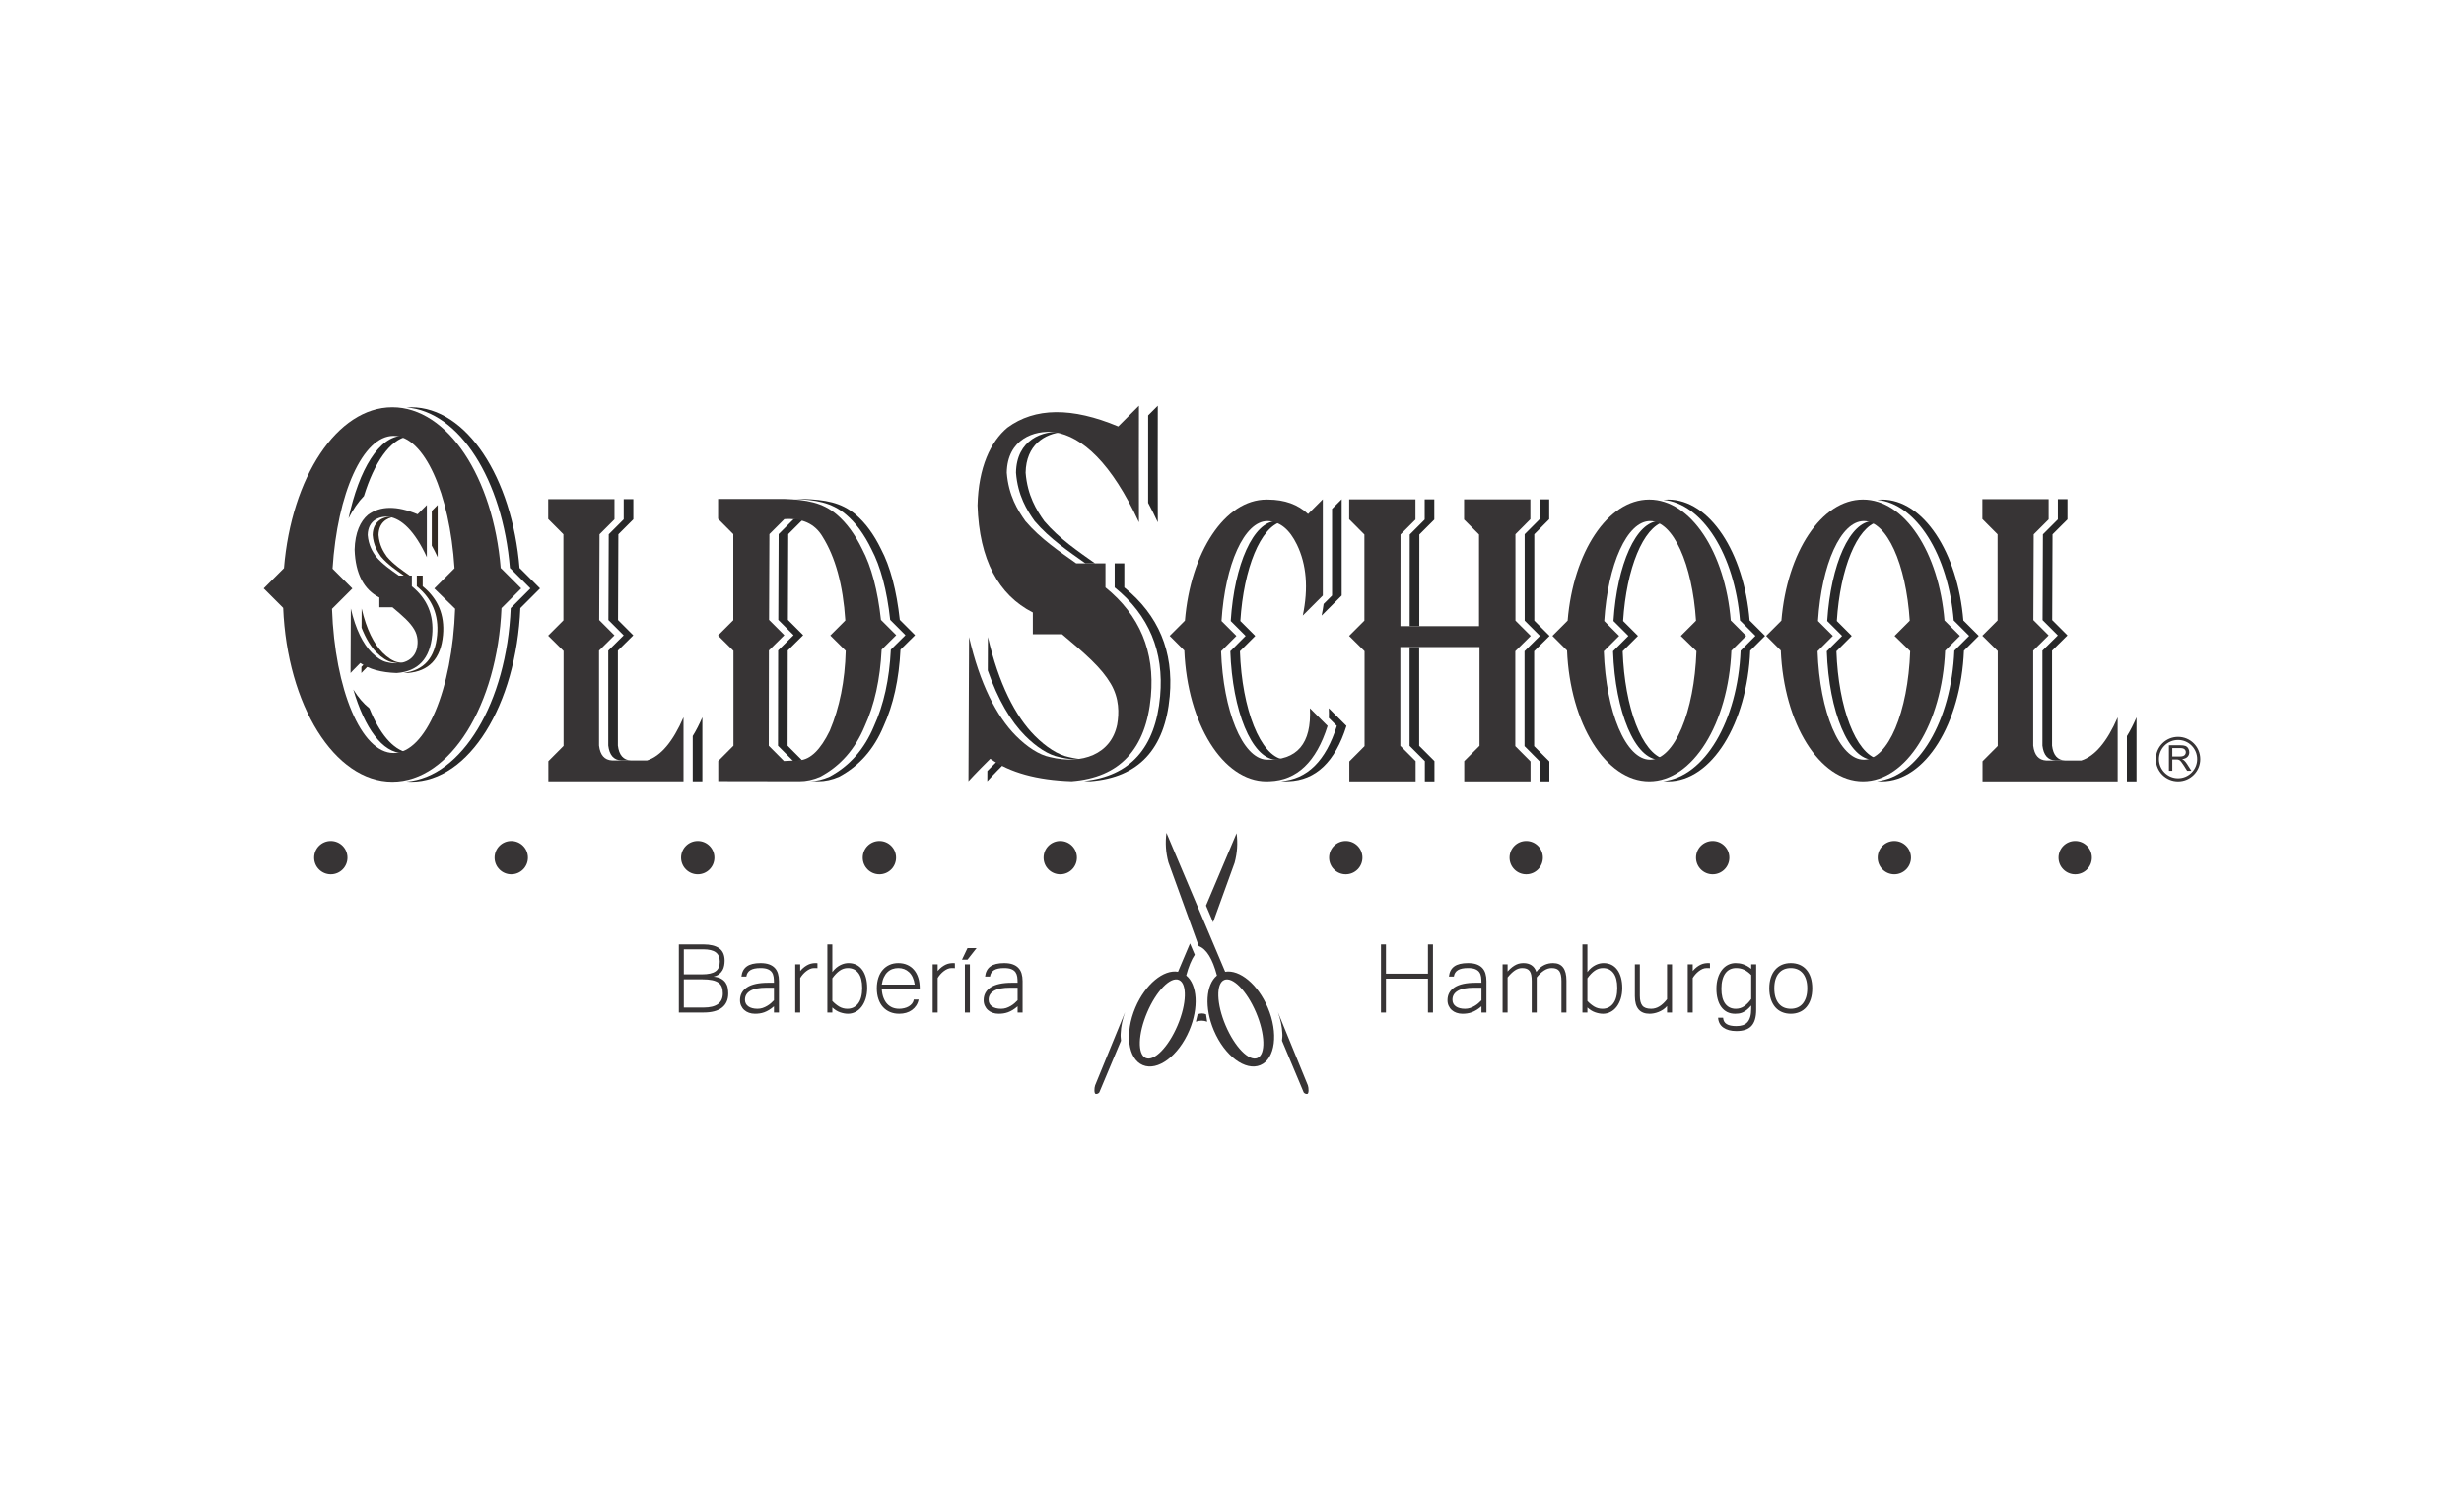 <?xml version="1.0" encoding="UTF-8"?>
<svg xmlns="http://www.w3.org/2000/svg" xmlns:xlink="http://www.w3.org/1999/xlink" width="862.5pt" height="525pt" viewBox="0 0 862.5 525" version="1.1">
<g id="surface1">
<path style=" stroke:none;fill-rule:evenodd;fill:rgb(20%,16.862%,14.117%);fill-opacity:1;" d="M 151.137 191 C 151.832 192.223 152.52 193.566 153.203 195.043 C 153.184 188.957 153.184 182.871 153.203 176.781 L 151.141 178.844 C 151.133 182.895 151.133 186.945 151.137 191 Z M 151.137 191 "/>
<path style=" stroke:none;fill-rule:evenodd;fill:rgb(20%,16.862%,14.117%);fill-opacity:1;" d="M 143.371 201.469 C 140.816 199.648 137.773 197.625 135.418 194.852 C 134.219 193.164 132.777 190.848 132.5 187.273 C 132.566 183.043 135.309 181.281 138.012 180.934 L 137.922 180.918 C 134.781 180.555 130.527 181.992 130.445 187.273 C 130.723 190.848 132.164 193.164 133.363 194.852 C 135.719 197.625 138.762 199.648 141.316 201.469 Z M 143.371 201.469 "/>
<path style=" stroke:none;fill-rule:evenodd;fill:rgb(20%,16.862%,14.117%);fill-opacity:1;" d="M 141.297 235.531 C 141.742 235.559 142.191 235.582 142.652 235.598 C 150.184 235.023 154.324 230.582 155.074 222.277 C 155.699 215.273 153.324 209.594 147.957 205.246 L 147.957 201.469 L 145.902 201.469 L 145.902 205.242 C 151.27 209.594 153.645 215.27 153.02 222.277 C 152.293 230.32 148.387 234.738 141.297 235.531 Z M 141.297 235.531 "/>
<path style=" stroke:none;fill-rule:evenodd;fill:rgb(20%,16.862%,14.117%);fill-opacity:1;" d="M 126.508 233.438 L 126.496 235.598 C 126.496 235.598 127.371 234.629 129.117 232.875 C 128.68 232.625 128.262 232.363 127.863 232.078 C 127.352 232.582 126.902 233.035 126.508 233.438 Z M 126.508 233.438 "/>
<path style=" stroke:none;fill-rule:evenodd;fill:rgb(20%,16.862%,14.117%);fill-opacity:1;" d="M 141.309 232.16 C 140.645 232.102 139.965 231.988 139.277 231.82 C 137.578 231.488 135.68 230.234 133.934 228.484 C 130.887 225.426 128.258 220.273 126.59 213.008 L 126.562 219.723 C 128.051 223.555 129.875 226.473 131.879 228.484 C 133.621 230.234 135.523 231.484 137.223 231.82 C 138.648 232.168 140.031 232.281 141.309 232.16 Z M 141.309 232.16 "/>
<path style=" stroke:none;fill-rule:evenodd;fill:rgb(15.686%,15.686%,16.078%);fill-opacity:1;" d="M 216.281 227.75 L 221.684 222.402 L 216.336 217.055 L 216.457 187.031 L 221.691 181.797 L 221.691 174.719 L 218.32 174.719 L 218.32 181.797 L 213.086 187.031 L 212.965 217.055 L 218.316 222.402 L 212.914 227.75 L 212.914 261 C 213.312 264.336 214.836 266.066 217.473 266.199 L 220.844 266.199 C 218.203 266.066 216.684 264.336 216.281 261 Z M 242.48 273.492 L 245.852 273.492 L 245.852 251.098 C 244.773 253.582 243.648 255.766 242.48 257.656 Z M 242.48 273.492 "/>
<path style=" stroke:none;fill-rule:evenodd;fill:rgb(15.686%,15.686%,16.078%);fill-opacity:1;" d="M 315.199 227.406 L 320.312 222.344 L 314.965 216.996 C 313.832 206.637 311.637 198.359 308.371 192.168 C 305.875 187.051 302.93 183.047 299.543 180.156 C 294.43 175.789 288.738 174.934 281.156 174.66 L 277.789 174.66 C 285.367 174.934 291.059 175.789 296.172 180.156 C 299.562 183.047 302.504 187.051 305 192.168 C 308.266 198.359 310.465 206.637 311.598 216.996 L 316.945 222.344 L 311.828 227.406 C 311.32 237.785 309.344 246.738 305.895 254.273 C 302.559 262.266 297.395 268.129 290.398 271.863 C 288.102 272.879 285.812 273.418 283.535 273.473 L 286.43 273.477 C 288.859 273.488 291.309 272.953 293.77 271.863 C 300.762 268.129 305.926 262.266 309.262 254.273 C 312.711 246.738 314.691 237.785 315.199 227.406 Z M 280.863 266.25 L 275.695 261.059 L 275.746 227.691 L 281.148 222.344 L 275.801 216.996 L 275.922 186.973 L 281.137 181.758 C 280.086 181.66 278.969 181.656 277.789 181.734 L 272.555 186.973 L 272.434 216.996 L 277.781 222.344 L 272.379 227.691 L 272.328 261.059 L 277.652 266.406 Z M 280.863 266.25 "/>
<path style=" stroke:none;fill-rule:evenodd;fill:rgb(15.686%,15.686%,16.078%);fill-opacity:1;" d="M 401.891 176.027 C 403.027 178.145 404.156 180.414 405.277 182.84 C 405.238 169.238 405.238 155.633 405.277 142.027 L 401.898 145.406 C 401.875 155.613 401.871 165.82 401.891 176.027 Z M 401.891 176.027 "/>
<path style=" stroke:none;fill-rule:evenodd;fill:rgb(15.686%,15.686%,16.078%);fill-opacity:1;" d="M 383.305 197.199 C 377.598 193.133 370.793 188.609 365.527 182.41 C 362.852 178.641 359.629 173.465 359.008 165.477 C 359.164 155.688 365.727 151.809 371.969 151.23 C 364.988 150.582 355.824 153.887 355.641 165.477 C 356.258 173.465 359.48 178.641 362.16 182.41 C 367.426 188.609 374.227 193.133 379.938 197.199 Z M 383.305 197.199 "/>
<path style=" stroke:none;fill-rule:evenodd;fill:rgb(15.686%,15.686%,16.078%);fill-opacity:1;" d="M 379.449 273.367 C 380.188 273.41 380.938 273.445 381.699 273.469 C 398.531 272.188 407.785 262.266 409.461 243.707 C 410.855 228.047 405.555 215.359 393.555 205.637 L 393.555 197.199 L 390.184 197.199 L 390.184 205.637 C 402.184 215.359 407.488 228.047 406.094 243.707 C 404.453 261.848 395.57 271.734 379.449 273.367 Z M 379.449 273.367 "/>
<path style=" stroke:none;fill-rule:evenodd;fill:rgb(15.686%,15.686%,16.078%);fill-opacity:1;" d="M 345.609 269.898 L 345.594 273.469 C 345.594 273.469 347.699 271.137 351.902 266.938 C 351.199 266.516 350.523 266.074 349.867 265.613 C 348.164 267.297 346.746 268.73 345.609 269.898 Z M 345.609 269.898 "/>
<path style=" stroke:none;fill-rule:evenodd;fill:rgb(15.686%,15.686%,16.078%);fill-opacity:1;" d="M 379.336 265.84 C 377.656 265.73 375.922 265.461 374.16 265.031 C 370.359 264.285 366.113 261.488 362.219 257.578 C 355.406 250.742 349.531 239.227 345.805 222.984 L 345.758 234.695 C 349.281 244.895 353.809 252.52 358.848 257.578 C 362.746 261.488 366.988 264.285 370.789 265.031 C 373.758 265.754 376.648 266.023 379.336 265.84 Z M 379.336 265.84 "/>
<path style=" stroke:none;fill-rule:evenodd;fill:rgb(15.686%,15.686%,16.078%);fill-opacity:1;" d="M 448.359 273.434 C 448.875 273.48 449.391 273.504 449.914 273.504 C 450.293 273.504 450.668 273.492 451.039 273.469 C 460.602 273.133 467.359 266.684 471.312 254.113 L 465.121 247.926 C 465.184 249.113 465.191 250.242 465.145 251.316 L 467.941 254.113 C 464.086 266.379 457.555 272.816 448.359 273.434 Z M 448.359 273.434 "/>
<path style=" stroke:none;fill-rule:evenodd;fill:rgb(15.686%,15.686%,16.078%);fill-opacity:1;" d="M 463.328 211.418 C 463.148 212.746 462.918 214.102 462.629 215.484 L 469.641 208.473 L 469.641 174.77 L 466.27 178.137 L 466.27 208.473 Z M 463.328 211.418 "/>
<path style=" stroke:none;fill-rule:evenodd;fill:rgb(15.686%,15.686%,16.078%);fill-opacity:1;" d="M 434.172 217.391 C 435.352 198.852 441.289 184.414 448.664 182.602 C 448.172 182.496 447.668 182.434 447.152 182.414 C 447.059 182.41 446.965 182.406 446.867 182.406 C 438.777 182.406 432.066 197.551 430.805 217.391 L 436.02 222.609 L 430.672 227.957 L 430.656 227.941 C 431.383 248.855 438.121 265.336 446.406 265.926 C 447.406 265.961 448.359 265.941 449.262 265.867 C 441.215 264.645 434.738 248.422 434.023 227.941 L 434.043 227.957 L 439.391 222.609 Z M 434.172 217.391 "/>
<path style=" stroke:none;fill-rule:evenodd;fill:rgb(15.686%,15.686%,16.078%);fill-opacity:1;" d="M 538.969 273.512 L 542.34 273.512 L 542.34 266.547 L 537.016 261.199 L 537.016 227.953 L 542.418 222.605 L 537.07 217.258 L 537.062 187.012 L 542.285 181.766 L 542.285 174.801 L 538.914 174.801 L 538.914 181.766 L 533.695 187.012 L 533.703 217.258 L 539.051 222.605 L 533.648 227.953 L 533.648 261.199 L 538.969 266.547 Z M 496.805 219.18 L 496.832 187.113 L 502.066 181.879 L 502.066 174.801 L 498.699 174.801 L 498.699 181.879 L 493.465 187.113 L 493.438 219.18 Z M 498.754 273.512 L 502.121 273.512 L 502.121 266.434 L 496.773 261.086 L 496.773 226.5 L 493.406 226.5 L 493.406 261.086 L 498.754 266.434 Z M 498.754 273.512 "/>
<path style=" stroke:none;fill-rule:evenodd;fill:rgb(15.686%,15.686%,16.078%);fill-opacity:1;" d="M 582.531 265.715 C 574.812 263.68 568.695 247.812 568 227.938 L 568.02 227.953 L 573.367 222.605 L 568.148 217.387 C 569.324 198.941 575.207 184.559 582.531 182.625 C 581.977 182.48 581.414 182.402 580.848 182.402 C 572.758 182.402 566.043 197.547 564.781 217.387 L 570 222.605 L 564.652 227.953 L 564.633 227.938 C 565.375 249.238 572.352 265.941 580.848 265.941 C 581.414 265.941 581.977 265.863 582.531 265.715 Z M 612.445 217.285 C 610.48 193.316 598.445 174.871 583.895 174.871 C 583.328 174.871 582.766 174.902 582.207 174.957 C 595.996 176.316 607.188 194.246 609.074 217.285 L 609.121 217.242 L 614.469 222.59 L 609.281 227.777 C 608.242 252.387 596.652 271.992 582.207 273.418 C 582.766 273.473 583.328 273.504 583.895 273.504 C 599.109 273.504 611.574 253.336 612.648 227.777 L 617.836 222.59 L 612.488 217.242 Z M 612.445 217.285 "/>
<path style=" stroke:none;fill-rule:evenodd;fill:rgb(15.686%,15.686%,16.078%);fill-opacity:1;" d="M 657.348 265.715 C 649.629 263.68 643.512 247.812 642.82 227.938 L 642.836 227.953 L 648.184 222.605 L 642.965 217.387 C 644.141 198.941 650.023 184.559 657.348 182.625 C 656.793 182.48 656.234 182.402 655.664 182.402 C 647.574 182.402 640.859 197.547 639.598 217.387 L 644.816 222.605 L 639.469 227.953 L 639.449 227.938 C 640.191 249.238 647.168 265.941 655.664 265.941 C 656.234 265.941 656.793 265.863 657.348 265.715 Z M 687.262 217.285 C 685.297 193.316 673.262 174.871 658.711 174.871 C 658.145 174.871 657.582 174.902 657.023 174.957 C 670.812 176.316 682.004 194.246 683.891 217.285 L 683.938 217.242 L 689.285 222.59 L 684.098 227.777 C 683.062 252.387 671.469 271.992 657.023 273.418 C 657.582 273.473 658.145 273.504 658.711 273.504 C 673.926 273.504 686.391 253.336 687.465 227.777 L 692.652 222.59 L 687.305 217.242 Z M 687.262 217.285 "/>
<path style=" stroke:none;fill-rule:evenodd;fill:rgb(15.686%,15.686%,16.078%);fill-opacity:1;" d="M 718.309 227.773 L 723.711 222.422 L 718.363 217.074 L 718.48 187.051 L 723.719 181.816 L 723.719 174.738 L 720.348 174.738 L 720.348 181.816 L 715.113 187.051 L 714.992 217.074 L 720.34 222.422 L 714.938 227.773 L 714.938 261.023 C 715.34 264.355 716.859 266.086 719.5 266.223 L 722.867 266.223 C 720.23 266.086 718.711 264.355 718.309 261.023 Z M 744.508 273.512 L 747.875 273.512 L 747.875 251.117 C 746.801 253.602 745.676 255.789 744.508 257.676 Z M 744.508 273.512 "/>
<path style=" stroke:none;fill-rule:evenodd;fill:rgb(15.686%,15.686%,16.078%);fill-opacity:1;" d="M 142.672 263.43 C 137.488 262.406 132.816 256.691 129.301 247.945 C 127.246 246.305 125.352 244.082 123.676 241.391 C 127.625 254.875 133.91 263.598 140.988 263.598 C 141.555 263.598 142.117 263.539 142.672 263.43 Z M 127.391 173.645 C 131.027 161.871 136.484 153.969 142.672 152.746 C 142.117 152.637 141.555 152.574 140.988 152.574 C 132.801 152.574 125.676 164.246 122 181.453 C 123.566 178.348 125.383 175.703 127.391 173.645 Z M 181.871 198.938 C 179.266 167.078 163.27 142.562 143.926 142.562 C 143.363 142.562 142.801 142.586 142.242 142.629 C 160.82 144.004 175.973 168.008 178.504 198.938 L 178.562 198.875 L 185.672 205.984 L 178.773 212.879 C 177.387 245.902 161.695 272.145 142.242 273.582 C 142.801 273.625 143.363 273.648 143.926 273.648 C 164.148 273.648 180.715 246.848 182.145 212.879 L 189.039 205.984 L 181.93 198.875 Z M 181.871 198.938 "/>
<path style=" stroke:none;fill-rule:evenodd;fill:rgb(21.568%,20.392%,20.784%);fill-opacity:1;" d="M 209.684 227.75 L 215.086 222.402 L 209.738 217.055 L 209.859 187.031 L 215.094 181.797 L 215.094 174.719 L 191.895 174.719 L 191.895 181.684 L 197.215 187.031 L 197.215 217.176 L 191.867 222.523 L 197.27 227.871 L 197.27 261.117 L 191.945 266.465 L 191.945 273.492 L 239.254 273.492 L 239.254 251.098 C 235.547 259.645 231.297 264.68 226.5 266.199 L 214.246 266.199 C 211.605 266.066 210.086 264.336 209.684 261 Z M 209.684 227.75 "/>
<path style=" stroke:none;fill-rule:evenodd;fill:rgb(21.568%,20.392%,20.784%);fill-opacity:1;" d="M 308.602 227.406 L 313.715 222.344 L 308.367 216.996 C 307.234 206.637 305.039 198.359 301.773 192.168 C 299.277 187.051 296.332 183.047 292.945 180.156 C 287.832 175.789 282.141 174.934 274.559 174.66 L 251.359 174.66 L 251.359 181.621 L 256.68 186.973 L 256.68 217.117 L 251.332 222.465 L 256.734 227.812 L 256.734 261.059 L 251.414 266.406 L 251.414 273.43 L 279.832 273.477 C 282.266 273.488 284.711 272.953 287.172 271.863 C 294.164 268.129 299.328 262.266 302.664 254.273 C 306.113 246.738 308.094 237.785 308.602 227.406 Z M 287.863 187.77 C 292.426 195 295.105 204.812 295.902 217.199 L 290.637 222.465 L 296.039 227.812 C 295.766 238.32 293.902 247.66 290.445 255.828 C 287.215 262.461 283.68 265.898 279.844 266.141 L 274.422 266.406 L 269.102 261.059 L 269.148 227.691 L 274.551 222.344 L 269.203 216.996 L 269.324 186.973 L 274.559 181.734 C 280.766 181.309 285.199 183.32 287.863 187.77 Z M 287.863 187.77 "/>
<path style=" stroke:none;fill-rule:evenodd;fill:rgb(21.568%,20.392%,20.784%);fill-opacity:1;" d="M 361.531 222.027 L 371.758 222.027 C 380.156 229.074 385.531 233.773 388.801 239.324 C 391.855 244.504 391.742 249.707 391.051 253.66 C 388.922 264.031 378.777 267.766 367.562 265.031 C 363.762 264.285 359.516 261.488 355.621 257.578 C 348.812 250.742 342.934 239.227 339.207 222.984 L 339 273.469 C 339 273.469 341.547 270.645 346.641 265.613 C 353.492 270.453 362.98 273.074 375.102 273.469 C 391.934 272.188 401.188 262.266 402.863 243.707 C 404.258 228.047 398.957 215.359 386.957 205.637 L 386.957 197.199 L 376.707 197.199 C 371 193.133 364.195 188.609 358.934 182.41 C 356.254 178.641 353.031 173.465 352.41 165.477 C 352.602 153.672 362.105 150.465 369.125 151.273 C 378.902 152.832 389.078 162.055 398.68 182.84 C 398.641 169.238 398.641 155.633 398.68 142.027 L 391.434 149.273 C 375.211 142.465 362.281 142.602 352.637 149.68 C 346.746 154.605 342.5 163.562 342.176 176.93 C 342.781 195.969 349.527 208.309 361.531 214.406 Z M 361.531 222.027 "/>
<path style=" stroke:none;fill-rule:evenodd;fill:rgb(21.568%,20.392%,20.784%);fill-opacity:1;" d="M 427.574 217.391 C 428.836 197.551 435.551 182.406 443.641 182.406 C 443.734 182.406 443.828 182.41 443.922 182.414 C 448.059 182.594 451.41 185.336 453.977 190.645 C 457.348 197.598 458.035 205.879 456.031 215.484 L 463.043 208.473 L 463.043 174.77 L 457.875 179.938 C 454.344 176.594 449.691 174.91 443.922 174.883 C 443.723 174.879 443.52 174.875 443.316 174.875 C 428.77 174.875 416.738 193.305 414.77 217.258 L 409.434 222.594 L 414.559 227.719 C 415.617 253.309 428.09 273.504 443.316 273.504 C 443.695 273.504 444.07 273.492 444.445 273.469 C 454.004 273.133 460.762 266.684 464.715 254.113 L 458.523 247.926 C 459.156 260.297 454.043 266.297 443.18 265.926 C 434.895 265.336 428.152 248.855 427.426 227.941 L 427.445 227.957 L 432.793 222.609 Z M 427.574 217.391 "/>
<path style=" stroke:none;fill-rule:evenodd;fill:rgb(21.568%,20.392%,20.784%);fill-opacity:1;" d="M 477.594 217.258 L 472.246 222.605 L 477.648 227.953 L 477.648 261.199 L 472.324 266.547 L 472.324 273.512 L 495.523 273.512 L 495.523 266.434 L 490.176 261.086 L 490.176 226.5 L 517.891 226.5 L 517.891 261.086 L 512.539 266.434 L 512.539 273.512 L 535.742 273.512 L 535.742 266.547 L 530.418 261.199 L 530.418 227.953 L 535.82 222.605 L 530.473 217.258 L 530.465 187.012 L 535.688 181.766 L 535.688 174.801 L 512.484 174.801 L 512.484 181.879 L 517.723 187.113 L 517.723 219.18 L 490.207 219.18 L 490.234 187.113 L 495.469 181.879 L 495.469 174.801 L 472.27 174.801 L 472.27 181.766 L 477.594 187.113 Z M 477.594 217.258 "/>
<path style=" stroke:none;fill-rule:evenodd;fill:rgb(21.568%,20.392%,20.784%);fill-opacity:1;" d="M 577.617 182.402 C 585.695 182.402 592.398 197.492 593.676 217.285 L 588.355 222.605 L 593.832 227.938 C 593.09 249.242 586.113 265.941 577.617 265.941 C 569.121 265.941 562.145 249.238 561.402 227.938 L 561.422 227.953 L 566.77 222.605 L 561.551 217.387 C 562.816 197.547 569.527 182.402 577.617 182.402 Z M 605.848 217.285 C 603.883 193.316 591.848 174.871 577.297 174.871 C 562.75 174.871 550.719 193.301 548.746 217.254 L 543.414 222.59 L 548.539 227.715 C 549.594 253.305 562.066 273.504 577.297 273.504 C 592.512 273.504 604.977 253.336 606.051 227.777 L 611.238 222.59 L 605.891 217.242 Z M 605.848 217.285 "/>
<path style=" stroke:none;fill-rule:evenodd;fill:rgb(21.568%,20.392%,20.784%);fill-opacity:1;" d="M 652.434 182.402 C 660.512 182.402 667.215 197.492 668.496 217.285 L 663.172 222.605 L 668.648 227.938 C 667.906 249.242 660.93 265.941 652.434 265.941 C 643.938 265.941 636.961 249.238 636.223 227.938 L 636.238 227.953 L 641.586 222.605 L 636.371 217.387 C 637.633 197.547 644.344 182.402 652.434 182.402 Z M 680.664 217.285 C 678.699 193.316 666.664 174.871 652.113 174.871 C 637.566 174.871 625.535 193.301 623.562 217.254 L 618.23 222.59 L 623.355 227.715 C 624.41 253.305 636.883 273.504 652.113 273.504 C 667.328 273.504 679.793 253.336 680.867 227.777 L 686.055 222.59 L 680.707 217.242 Z M 680.664 217.285 "/>
<path style=" stroke:none;fill-rule:evenodd;fill:rgb(21.568%,20.392%,20.784%);fill-opacity:1;" d="M 711.711 227.773 L 717.113 222.422 L 711.766 217.074 L 711.887 187.051 L 717.121 181.816 L 717.121 174.738 L 693.918 174.738 L 693.918 181.703 L 699.242 187.051 L 699.242 217.195 L 693.895 222.543 L 699.297 227.891 L 699.297 261.137 L 693.973 266.484 L 693.973 273.512 L 741.277 273.512 L 741.277 251.117 C 737.57 259.664 733.32 264.699 728.527 266.223 L 716.273 266.223 C 713.633 266.086 712.113 264.355 711.711 261.023 Z M 711.711 227.773 "/>
<path style=" stroke:none;fill-rule:evenodd;fill:rgb(21.568%,20.392%,20.784%);fill-opacity:1;" d="M 137.758 152.574 C 148.492 152.574 157.402 172.633 159.102 198.934 L 152.027 206.008 L 159.309 213.094 C 158.32 241.406 149.051 263.598 137.758 263.598 C 126.469 263.598 117.195 241.402 116.211 213.09 L 116.234 213.113 L 123.344 206.008 L 116.406 199.07 C 118.086 172.703 127.008 152.574 137.758 152.574 Z M 175.273 198.938 C 172.668 167.078 156.672 142.562 137.328 142.562 C 117.996 142.562 102.008 167.059 99.391 198.895 L 92.297 205.984 L 99.109 212.797 C 100.516 246.805 117.09 273.648 137.328 273.648 C 157.555 273.648 174.117 246.848 175.547 212.879 L 182.441 205.984 L 175.336 198.875 Z M 175.273 198.938 "/>
<path style=" stroke:none;fill-rule:evenodd;fill:rgb(21.568%,20.392%,20.784%);fill-opacity:1;" d="M 132.789 212.578 L 137.363 212.578 C 141.125 215.73 143.527 217.836 144.992 220.316 C 146.359 222.637 146.309 224.965 146 226.73 C 145.047 231.375 140.504 233.043 135.488 231.82 C 133.789 231.488 131.887 230.234 130.145 228.484 C 127.098 225.426 124.469 220.273 122.801 213.008 L 122.707 235.598 C 122.707 235.598 123.848 234.332 126.125 232.082 C 129.191 234.246 133.438 235.418 138.863 235.598 C 146.395 235.023 150.535 230.582 151.285 222.277 C 151.91 215.273 149.535 209.594 144.168 205.246 L 144.168 201.469 L 139.582 201.469 C 137.027 199.648 133.98 197.625 131.625 194.852 C 130.43 193.164 128.988 190.848 128.707 187.273 C 128.793 181.992 133.047 180.559 136.188 180.918 C 140.562 181.617 145.117 185.742 149.414 195.043 C 149.395 188.957 149.395 182.871 149.414 176.781 L 146.168 180.023 C 138.91 176.977 133.125 177.039 128.809 180.207 C 126.176 182.41 124.273 186.418 124.129 192.398 C 124.398 200.918 127.418 206.441 132.789 209.168 Z M 132.789 212.578 "/>
<path style=" stroke:none;fill-rule:evenodd;fill:rgb(21.568%,20.392%,20.784%);fill-opacity:1;" d="M 668.93 300.227 C 668.93 297.004 666.316 294.391 663.098 294.391 C 659.875 294.391 657.266 297.004 657.266 300.227 C 657.266 303.445 659.875 306.059 663.098 306.059 C 666.316 306.059 668.93 303.445 668.93 300.227 Z M 668.93 300.227 "/>
<path style=" stroke:none;fill-rule:evenodd;fill:rgb(21.568%,20.392%,20.784%);fill-opacity:1;" d="M 732.234 300.227 C 732.234 297.004 729.625 294.391 726.402 294.391 C 723.184 294.391 720.57 297.004 720.57 300.227 C 720.57 303.445 723.184 306.059 726.402 306.059 C 729.625 306.059 732.234 303.445 732.234 300.227 Z M 732.234 300.227 "/>
<path style=" stroke:none;fill-rule:evenodd;fill:rgb(21.568%,20.392%,20.784%);fill-opacity:1;" d="M 540.07 300.227 C 540.07 297.004 537.461 294.391 534.238 294.391 C 531.016 294.391 528.406 297.004 528.406 300.227 C 528.406 303.445 531.016 306.059 534.238 306.059 C 537.461 306.059 540.07 303.445 540.07 300.227 Z M 540.07 300.227 "/>
<path style=" stroke:none;fill-rule:evenodd;fill:rgb(21.568%,20.392%,20.784%);fill-opacity:1;" d="M 605.344 300.227 C 605.344 297.004 602.73 294.391 599.508 294.391 C 596.289 294.391 593.676 297.004 593.676 300.227 C 593.676 303.445 596.289 306.059 599.508 306.059 C 602.73 306.059 605.344 303.445 605.344 300.227 Z M 605.344 300.227 "/>
<path style=" stroke:none;fill-rule:evenodd;fill:rgb(21.568%,20.392%,20.784%);fill-opacity:1;" d="M 476.906 300.227 C 476.906 297.004 474.293 294.391 471.07 294.391 C 467.852 294.391 465.238 297.004 465.238 300.227 C 465.238 303.445 467.852 306.059 471.07 306.059 C 474.293 306.059 476.906 303.445 476.906 300.227 Z M 476.906 300.227 "/>
<path style=" stroke:none;fill-rule:evenodd;fill:rgb(21.568%,20.392%,20.784%);fill-opacity:1;" d="M 313.656 300.227 C 313.656 297.004 311.043 294.391 307.824 294.391 C 304.602 294.391 301.988 297.004 301.988 300.227 C 301.988 303.445 304.602 306.059 307.824 306.059 C 311.043 306.059 313.656 303.445 313.656 300.227 Z M 313.656 300.227 "/>
<path style=" stroke:none;fill-rule:evenodd;fill:rgb(21.568%,20.392%,20.784%);fill-opacity:1;" d="M 376.961 300.227 C 376.961 297.004 374.352 294.391 371.129 294.391 C 367.906 294.391 365.297 297.004 365.297 300.227 C 365.297 303.445 367.906 306.059 371.129 306.059 C 374.352 306.059 376.961 303.445 376.961 300.227 Z M 376.961 300.227 "/>
<path style=" stroke:none;fill-rule:evenodd;fill:rgb(21.568%,20.392%,20.784%);fill-opacity:1;" d="M 184.797 300.227 C 184.797 297.004 182.184 294.391 178.965 294.391 C 175.742 294.391 173.129 297.004 173.129 300.227 C 173.129 303.445 175.742 306.059 178.965 306.059 C 182.184 306.059 184.797 303.445 184.797 300.227 Z M 184.797 300.227 "/>
<path style=" stroke:none;fill-rule:evenodd;fill:rgb(21.568%,20.392%,20.784%);fill-opacity:1;" d="M 250.066 300.227 C 250.066 297.004 247.457 294.391 244.234 294.391 C 241.016 294.391 238.402 297.004 238.402 300.227 C 238.402 303.445 241.016 306.059 244.234 306.059 C 247.457 306.059 250.066 303.445 250.066 300.227 Z M 250.066 300.227 "/>
<path style=" stroke:none;fill-rule:evenodd;fill:rgb(21.568%,20.392%,20.784%);fill-opacity:1;" d="M 121.629 300.227 C 121.629 297.004 119.02 294.391 115.797 294.391 C 112.574 294.391 109.965 297.004 109.965 300.227 C 109.965 303.445 112.574 306.059 115.797 306.059 C 119.02 306.059 121.629 303.445 121.629 300.227 Z M 121.629 300.227 "/>
<path style=" stroke:none;fill-rule:evenodd;fill:rgb(21.568%,20.392%,20.784%);fill-opacity:1;" d="M 424.621 322.852 L 432.168 302.004 C 433.09 298.582 433.32 295.141 432.855 291.68 L 422.145 317.02 Z M 424.621 322.852 "/>
<path style=" stroke:none;fill-rule:evenodd;fill:rgb(21.568%,20.392%,20.784%);fill-opacity:1;" d="M 428.859 340.172 L 408.309 291.543 C 407.844 295 408.074 298.441 408.996 301.863 L 419.609 331.188 C 422.305 332.184 424.426 335.617 425.977 341.488 C 422.086 344.684 421.516 352.746 424.902 360.723 C 428.688 369.637 435.98 375.07 441.195 372.859 C 446.406 370.648 447.562 361.625 443.777 352.711 C 440.316 344.551 433.914 339.309 428.859 340.172 Z M 428.535 343.031 C 431.48 341.781 436.465 346.891 439.672 354.441 C 442.875 361.992 443.09 369.129 440.145 370.375 C 437.203 371.625 432.219 366.516 429.012 358.965 C 425.805 351.414 425.594 344.281 428.535 343.031 Z M 428.535 343.031 "/>
<path style=" stroke:none;fill-rule:evenodd;fill:rgb(21.568%,20.392%,20.784%);fill-opacity:1;" d="M 416.301 360.723 C 419.688 352.742 419.117 344.676 415.223 341.484 C 416.059 338.363 417.059 335.941 418.223 334.215 L 416.547 330.27 L 412.359 340.172 C 407.301 339.297 400.891 344.543 397.426 352.711 C 393.641 361.625 394.797 370.648 400.012 372.859 C 405.223 375.07 412.516 369.637 416.301 360.723 Z M 412.668 343.031 C 415.609 344.281 415.398 351.414 412.191 358.965 C 408.988 366.516 404.004 371.625 401.059 370.375 C 398.117 369.129 398.328 361.992 401.535 354.441 C 404.738 346.891 409.723 341.781 412.668 343.031 Z M 412.668 343.031 "/>
<path style=" stroke:none;fill-rule:evenodd;fill:rgb(21.568%,20.392%,20.784%);fill-opacity:1;" d="M 448.75 364.309 L 456.344 382.414 C 456.559 382.723 457.094 383.027 457.559 382.961 C 458.215 382.949 458.129 380.848 457.812 379.957 L 447.336 354.34 C 448.258 356.949 448.762 359.387 448.852 361.652 C 448.938 362.543 448.859 363.293 448.75 364.309 Z M 448.75 364.309 "/>
<path style=" stroke:none;fill-rule:evenodd;fill:rgb(21.568%,20.392%,20.784%);fill-opacity:1;" d="M 422.559 357.668 C 422.559 357.668 422.43 356.844 422.156 355.062 C 421.199 354.664 420.211 354.672 419.23 355.07 C 419.23 355.07 419.027 355.879 418.602 357.652 C 419.996 357.18 421.316 357.184 422.559 357.668 Z M 422.559 357.668 "/>
<path style=" stroke:none;fill-rule:evenodd;fill:rgb(21.568%,20.392%,20.784%);fill-opacity:1;" d="M 384.801 382.414 L 392.395 364.309 C 392.285 363.293 392.207 362.543 392.293 361.652 C 392.383 359.387 392.887 356.949 393.809 354.34 L 383.332 379.957 C 383.016 380.848 382.93 382.949 383.586 382.961 C 384.051 383.027 384.586 382.723 384.801 382.414 Z M 384.801 382.414 "/>
<path style=" stroke:none;fill-rule:nonzero;fill:rgb(21.568%,20.392%,20.784%);fill-opacity:1;" d="M 759.227 269.809 L 759.227 260.891 L 763.18 260.891 C 763.973 260.891 764.578 260.973 764.992 261.133 C 765.402 261.293 765.734 261.574 765.984 261.98 C 766.23 262.387 766.352 262.836 766.352 263.324 C 766.352 263.957 766.148 264.488 765.738 264.922 C 765.328 265.355 764.695 265.633 763.84 265.75 C 764.152 265.902 764.391 266.047 764.551 266.195 C 764.898 266.512 765.223 266.906 765.531 267.383 L 767.082 269.809 L 765.598 269.809 L 764.422 267.953 C 764.074 267.418 763.789 267.008 763.566 266.727 C 763.344 266.441 763.145 266.242 762.969 266.129 C 762.793 266.016 762.613 265.938 762.43 265.891 C 762.297 265.863 762.078 265.848 761.773 265.848 L 760.406 265.848 L 760.406 269.809 Z M 760.406 264.828 L 762.941 264.828 C 763.48 264.828 763.902 264.77 764.207 264.66 C 764.512 264.547 764.742 264.367 764.898 264.125 C 765.059 263.879 765.137 263.613 765.137 263.324 C 765.137 262.902 764.984 262.555 764.676 262.285 C 764.371 262.012 763.887 261.879 763.227 261.879 L 760.406 261.879 Z M 760.406 264.828 "/>
<path style=" stroke:none;fill-rule:evenodd;fill:rgb(21.568%,20.392%,20.784%);fill-opacity:1;" d="M 755.73 265.73 C 755.73 262.035 758.727 259.039 762.422 259.039 C 766.117 259.039 769.113 262.035 769.113 265.73 C 769.113 269.426 766.117 272.422 762.422 272.422 C 758.727 272.422 755.73 269.426 755.73 265.73 Z M 770.203 265.73 C 770.203 261.434 766.719 257.949 762.422 257.949 C 758.125 257.949 754.641 261.434 754.641 265.73 C 754.641 270.027 758.125 273.512 762.422 273.512 C 766.719 273.512 770.203 270.027 770.203 265.73 Z M 770.203 265.73 "/>
<path style=" stroke:none;fill-rule:nonzero;fill:rgb(21.568%,20.392%,20.784%);fill-opacity:1;" d="M 254.914 347.762 C 254.914 349.926 254.184 351.578 252.727 352.73 C 251.262 353.875 249.121 354.445 246.289 354.445 L 237.621 354.445 L 237.621 330.598 L 246.246 330.598 C 248.637 330.598 250.473 331.051 251.746 331.957 C 253.016 332.863 253.648 334.312 253.648 336.309 C 253.648 336.855 253.598 337.422 253.484 338.016 C 253.383 338.605 253.18 339.148 252.891 339.66 C 252.602 340.164 252.199 340.617 251.688 341.02 C 251.18 341.422 250.527 341.703 249.73 341.883 C 250.848 341.98 251.746 342.223 252.422 342.609 C 253.09 342.988 253.617 343.457 253.992 344.016 C 254.355 344.566 254.609 345.168 254.727 345.828 C 254.852 346.492 254.914 347.137 254.914 347.762 Z M 239.359 352.707 L 246.266 352.707 C 250.766 352.707 253.016 351.055 253.016 347.762 C 253.016 346.902 252.906 346.164 252.668 345.539 C 252.438 344.914 252.043 344.402 251.484 344 C 250.922 343.602 250.184 343.301 249.262 343.109 C 248.34 342.914 247.18 342.82 245.789 342.82 L 239.359 342.82 Z M 239.359 341.07 L 245.77 341.07 C 247.887 341.07 249.449 340.73 250.445 340.047 C 251.449 339.371 251.953 338.219 251.953 336.613 C 251.953 335.156 251.484 334.078 250.555 333.379 C 249.629 332.672 248.141 332.316 246.098 332.316 L 239.359 332.336 Z M 270.918 352.27 C 270.324 352.789 269.742 353.219 269.18 353.562 C 268.613 353.902 268.055 354.172 267.512 354.371 C 266.973 354.566 266.43 354.699 265.895 354.773 C 265.352 354.848 264.809 354.883 264.258 354.883 C 263.516 354.883 262.824 354.766 262.184 354.543 C 261.551 354.32 260.992 354 260.531 353.582 C 260.066 353.176 259.699 352.668 259.434 352.082 C 259.164 351.496 259.031 350.848 259.031 350.133 C 259.031 348.203 259.855 346.699 261.5 345.621 C 263.148 344.551 265.617 344.016 268.918 344.016 L 270.918 344.016 C 270.918 343.273 270.875 342.59 270.793 341.965 C 270.703 341.34 270.504 340.805 270.184 340.344 C 269.863 339.883 269.387 339.527 268.762 339.266 C 268.137 339.004 267.289 338.871 266.211 338.871 C 264.637 338.871 263.445 339.117 262.652 339.613 C 261.863 340.105 261.395 340.855 261.254 341.859 L 259.527 341.859 C 259.707 340.262 260.324 339.074 261.402 338.301 C 262.48 337.52 264.07 337.133 266.199 337.133 C 267.371 337.133 268.367 337.273 269.188 337.562 C 270.012 337.859 270.68 338.277 271.195 338.82 C 271.707 339.363 272.086 340.023 272.316 340.805 C 272.547 341.578 272.664 342.453 272.664 343.43 L 272.664 354.445 L 270.918 354.445 Z M 270.918 345.754 L 268.285 345.754 C 265.758 345.754 263.879 346.121 262.637 346.848 C 261.395 347.57 260.77 348.609 260.77 349.957 C 260.77 350.961 261.164 351.738 261.945 352.297 C 262.734 352.863 263.805 353.137 265.172 353.137 C 265.766 353.137 266.348 353.047 266.902 352.871 C 267.461 352.684 267.988 352.445 268.48 352.156 C 268.977 351.867 269.43 351.547 269.84 351.191 C 270.258 350.832 270.613 350.492 270.918 350.156 Z M 286.145 338.918 C 285.98 338.887 285.809 338.871 285.625 338.871 C 285.445 338.871 285.238 338.871 284.992 338.871 C 284.492 338.871 284.016 338.977 283.551 339.176 C 283.09 339.383 282.641 339.645 282.227 339.973 C 281.801 340.301 281.406 340.672 281.043 341.086 C 280.688 341.496 280.375 341.918 280.105 342.359 L 280.105 354.445 L 278.367 354.445 L 278.367 337.562 L 280.105 337.562 L 280.105 339.898 C 280.605 339.316 281.094 338.844 281.578 338.484 C 282.07 338.121 282.539 337.84 283 337.629 C 283.453 337.43 283.891 337.297 284.316 337.23 C 284.73 337.16 285.117 337.133 285.469 337.133 C 285.586 337.133 285.691 337.133 285.793 337.141 C 285.898 337.148 286.008 337.16 286.145 337.176 Z M 291.348 340.27 C 291.793 339.66 292.27 339.152 292.758 338.754 C 293.258 338.352 293.75 338.031 294.246 337.793 C 294.738 337.555 295.215 337.387 295.68 337.281 C 296.141 337.184 296.59 337.133 297.012 337.133 C 298.055 337.133 298.98 337.34 299.801 337.75 C 300.609 338.164 301.293 338.754 301.844 339.52 C 302.395 340.277 302.816 341.199 303.109 342.27 C 303.398 343.348 303.547 344.535 303.547 345.844 C 303.547 347.219 303.367 348.469 303.02 349.578 C 302.668 350.691 302.195 351.637 301.59 352.426 C 300.988 353.203 300.285 353.812 299.457 354.238 C 298.641 354.668 297.754 354.883 296.812 354.883 C 295.984 354.883 295.086 354.723 294.113 354.395 C 293.141 354.066 292.219 353.496 291.348 352.684 L 291.348 354.445 L 289.609 354.445 L 289.609 330.598 L 291.348 330.598 Z M 291.348 350.418 C 292.129 351.242 292.945 351.902 293.793 352.402 C 294.648 352.891 295.586 353.137 296.617 353.137 C 298.188 353.137 299.441 352.52 300.387 351.285 C 301.332 350.051 301.801 348.238 301.801 345.844 C 301.801 343.547 301.359 341.816 300.469 340.641 C 299.586 339.457 298.352 338.871 296.766 338.871 C 295.727 338.871 294.758 339.184 293.883 339.809 C 293.004 340.434 292.156 341.309 291.348 342.449 Z M 314.758 354.883 C 313.582 354.883 312.512 354.684 311.555 354.281 C 310.602 353.883 309.777 353.301 309.086 352.543 C 308.395 351.777 307.859 350.848 307.488 349.742 C 307.109 348.641 306.914 347.383 306.914 345.973 C 306.914 344.609 307.102 343.375 307.465 342.285 C 307.82 341.184 308.344 340.254 309.012 339.496 C 309.672 338.73 310.469 338.148 311.383 337.742 C 312.297 337.332 313.316 337.133 314.43 337.133 C 315.574 337.133 316.617 337.332 317.547 337.742 C 318.473 338.148 319.27 338.73 319.918 339.496 C 320.57 340.254 321.078 341.184 321.426 342.285 C 321.77 343.375 321.945 344.617 321.945 345.992 L 321.945 346.387 L 308.66 346.387 C 308.742 347.531 308.957 348.527 309.293 349.367 C 309.629 350.215 310.059 350.914 310.594 351.473 C 311.137 352.031 311.754 352.445 312.461 352.73 C 313.168 353.004 313.934 353.137 314.758 353.137 C 315.336 353.137 315.918 353.07 316.496 352.93 C 317.086 352.797 317.605 352.586 318.082 352.312 C 318.551 352.039 318.949 351.695 319.27 351.285 C 319.582 350.879 319.777 350.418 319.836 349.895 L 321.551 349.895 C 321.395 350.691 321.113 351.398 320.703 352.016 C 320.297 352.633 319.797 353.16 319.203 353.582 C 318.609 354.016 317.934 354.336 317.172 354.559 C 316.422 354.773 315.613 354.883 314.758 354.883 Z M 320.184 344.648 C 319.895 342.715 319.234 341.273 318.207 340.312 C 317.188 339.355 315.926 338.871 314.43 338.871 C 313.695 338.871 313.004 338.992 312.363 339.223 C 311.723 339.453 311.152 339.809 310.652 340.293 C 310.148 340.766 309.73 341.371 309.391 342.098 C 309.047 342.828 308.805 343.676 308.66 344.648 Z M 334.25 338.918 C 334.086 338.887 333.914 338.871 333.73 338.871 C 333.551 338.871 333.344 338.871 333.098 338.871 C 332.598 338.871 332.125 338.977 331.656 339.176 C 331.195 339.383 330.75 339.645 330.332 339.973 C 329.91 340.301 329.516 340.672 329.148 341.086 C 328.793 341.496 328.48 341.918 328.215 342.359 L 328.215 354.445 L 326.473 354.445 L 326.473 337.562 L 328.215 337.562 L 328.215 339.898 C 328.711 339.316 329.203 338.844 329.684 338.484 C 330.176 338.121 330.645 337.84 331.105 337.629 C 331.559 337.43 331.996 337.297 332.422 337.23 C 332.836 337.16 333.223 337.133 333.574 337.133 C 333.691 337.133 333.797 337.133 333.902 337.141 C 334.004 337.148 334.117 337.16 334.25 337.176 Z M 339.5 354.445 L 337.75 354.445 L 337.75 337.562 L 339.5 337.562 Z M 341.848 331.883 L 338.664 335.934 L 336.734 335.934 L 338.664 331.883 Z M 356.203 352.27 C 355.609 352.789 355.027 353.219 354.465 353.562 C 353.898 353.902 353.34 354.172 352.797 354.371 C 352.254 354.566 351.711 354.699 351.176 354.773 C 350.633 354.848 350.094 354.883 349.543 354.883 C 348.797 354.883 348.105 354.766 347.469 354.543 C 346.836 354.32 346.277 354 345.816 353.582 C 345.348 353.176 344.984 352.668 344.719 352.082 C 344.449 351.496 344.316 350.848 344.316 350.133 C 344.316 348.203 345.141 346.699 346.785 345.621 C 348.434 344.551 350.902 344.016 354.203 344.016 L 356.203 344.016 C 356.203 343.273 356.156 342.59 356.078 341.965 C 355.988 341.34 355.785 340.805 355.469 340.344 C 355.148 339.883 354.672 339.527 354.047 339.266 C 353.422 339.004 352.574 338.871 351.496 338.871 C 349.922 338.871 348.73 339.117 347.938 339.613 C 347.148 340.105 346.68 340.855 346.539 341.859 L 344.812 341.859 C 344.992 340.262 345.609 339.074 346.688 338.301 C 347.766 337.52 349.355 337.133 351.48 337.133 C 352.656 337.133 353.652 337.273 354.469 337.562 C 355.297 337.859 355.965 338.277 356.477 338.82 C 356.992 339.363 357.371 340.023 357.602 340.805 C 357.832 341.578 357.949 342.453 357.949 343.43 L 357.949 354.445 L 356.203 354.445 Z M 356.203 345.754 L 353.57 345.754 C 351.043 345.754 349.164 346.121 347.922 346.848 C 346.68 347.57 346.055 348.609 346.055 349.957 C 346.055 350.961 346.449 351.738 347.23 352.297 C 348.02 352.863 349.09 353.137 350.457 353.137 C 351.051 353.137 351.629 353.047 352.188 352.871 C 352.746 352.684 353.273 352.445 353.766 352.156 C 354.262 351.867 354.715 351.547 355.125 351.191 C 355.543 350.832 355.898 350.492 356.203 350.156 Z M 356.203 345.754 "/>
<path style=" stroke:none;fill-rule:nonzero;fill:rgb(21.568%,20.392%,20.784%);fill-opacity:1;" d="M 501.602 354.445 L 499.84 354.445 L 499.84 342.574 L 485.137 342.574 L 485.137 354.445 L 483.395 354.445 L 483.395 330.598 L 485.137 330.598 L 485.137 340.836 L 499.84 340.836 L 499.84 330.598 L 501.602 330.598 Z M 518.566 352.27 C 517.973 352.789 517.391 353.219 516.828 353.562 C 516.262 353.902 515.703 354.172 515.16 354.371 C 514.621 354.566 514.078 354.699 513.543 354.773 C 513 354.848 512.457 354.887 511.906 354.887 C 511.164 354.887 510.473 354.766 509.832 354.543 C 509.199 354.32 508.641 354 508.18 353.582 C 507.715 353.176 507.348 352.668 507.082 352.082 C 506.812 351.496 506.68 350.848 506.68 350.133 C 506.68 348.203 507.504 346.699 509.148 345.621 C 510.797 344.551 513.266 344.016 516.566 344.016 L 518.566 344.016 C 518.566 343.273 518.523 342.59 518.441 341.965 C 518.352 341.34 518.152 340.805 517.832 340.344 C 517.512 339.883 517.035 339.527 516.41 339.266 C 515.785 339.004 514.938 338.871 513.859 338.871 C 512.285 338.871 511.094 339.117 510.301 339.613 C 509.512 340.105 509.043 340.855 508.902 341.859 L 507.176 341.859 C 507.355 340.262 507.973 339.074 509.051 338.301 C 510.129 337.52 511.719 337.133 513.848 337.133 C 515.02 337.133 516.016 337.273 516.836 337.562 C 517.66 337.859 518.328 338.277 518.844 338.82 C 519.355 339.363 519.734 340.023 519.965 340.805 C 520.195 341.578 520.312 342.453 520.312 343.43 L 520.312 354.445 L 518.566 354.445 Z M 518.566 345.754 L 515.934 345.754 C 513.406 345.754 511.527 346.121 510.285 346.848 C 509.043 347.57 508.418 348.609 508.418 349.957 C 508.418 350.961 508.812 351.738 509.594 352.297 C 510.383 352.863 511.453 353.137 512.82 353.137 C 513.414 353.137 513.996 353.047 514.551 352.871 C 515.109 352.684 515.637 352.445 516.129 352.156 C 516.625 351.867 517.078 351.547 517.488 351.191 C 517.906 350.832 518.262 350.492 518.566 350.156 Z M 548.32 354.445 L 546.578 354.445 L 546.578 343.43 C 546.578 341.816 546.324 340.656 545.828 339.941 C 545.324 339.23 544.445 338.871 543.18 338.871 C 542.254 338.871 541.344 339.16 540.469 339.734 C 539.59 340.305 538.734 341.117 537.91 342.164 L 537.91 354.445 L 536.164 354.445 L 536.164 343.43 C 536.164 342.625 536.113 341.934 536 341.355 C 535.895 340.773 535.711 340.305 535.449 339.941 C 535.184 339.578 534.84 339.309 534.41 339.133 C 533.984 338.961 533.457 338.871 532.832 338.871 C 531.918 338.871 531.051 339.16 530.215 339.734 C 529.391 340.305 528.559 341.117 527.719 342.164 L 527.719 354.445 L 525.973 354.445 L 525.973 337.562 L 527.719 337.562 L 527.719 340.07 C 528.297 339.422 528.84 338.902 529.359 338.516 C 529.875 338.129 530.359 337.84 530.816 337.629 C 531.277 337.43 531.711 337.297 532.125 337.23 C 532.535 337.16 532.938 337.133 533.309 337.133 C 534.402 337.133 535.332 337.387 536.098 337.891 C 536.871 338.402 537.426 339.176 537.777 340.223 C 538.215 339.613 538.676 339.109 539.16 338.707 C 539.648 338.312 540.141 337.996 540.641 337.766 C 541.145 337.535 541.648 337.371 542.156 337.273 C 542.66 337.176 543.16 337.133 543.637 337.133 C 546.758 337.133 548.32 339.176 548.32 343.273 Z M 555.656 340.27 C 556.102 339.66 556.578 339.152 557.066 338.754 C 557.566 338.352 558.059 338.031 558.555 337.793 C 559.047 337.555 559.523 337.387 559.988 337.281 C 560.449 337.184 560.898 337.133 561.32 337.133 C 562.363 337.133 563.289 337.34 564.109 337.75 C 564.918 338.164 565.602 338.754 566.152 339.52 C 566.703 340.277 567.125 341.199 567.418 342.27 C 567.707 343.348 567.855 344.535 567.855 345.844 C 567.855 347.219 567.676 348.469 567.328 349.578 C 566.977 350.691 566.504 351.637 565.898 352.426 C 565.297 353.203 564.59 353.812 563.766 354.238 C 562.949 354.668 562.062 354.887 561.121 354.887 C 560.293 354.887 559.395 354.723 558.422 354.395 C 557.449 354.066 556.527 353.496 555.656 352.684 L 555.656 354.445 L 553.918 354.445 L 553.918 330.598 L 555.656 330.598 Z M 555.656 350.418 C 556.438 351.242 557.254 351.902 558.102 352.402 C 558.957 352.891 559.895 353.137 560.926 353.137 C 562.496 353.137 563.75 352.52 564.695 351.285 C 565.641 350.051 566.109 348.238 566.109 345.844 C 566.109 343.547 565.668 341.816 564.777 340.641 C 563.895 339.461 562.66 338.871 561.074 338.871 C 560.035 338.871 559.066 339.184 558.191 339.809 C 557.312 340.434 556.465 341.309 555.656 342.449 Z M 583.535 352.18 C 583.109 352.691 582.633 353.117 582.105 353.457 C 581.57 353.801 581.035 354.074 580.492 354.281 C 579.949 354.492 579.406 354.648 578.879 354.742 C 578.352 354.832 577.875 354.887 577.453 354.887 C 573.996 354.887 572.27 352.824 572.27 348.715 L 572.27 337.562 L 574.012 337.562 L 574.012 348.566 C 574.012 350.148 574.309 351.309 574.895 352.039 C 575.484 352.773 576.5 353.137 577.957 353.137 C 579 353.137 579.988 352.848 580.91 352.27 C 581.832 351.688 582.703 350.863 583.535 349.785 L 583.535 337.562 L 585.273 337.562 L 585.273 354.445 L 583.535 354.445 Z M 598.559 338.918 C 598.395 338.887 598.223 338.871 598.039 338.871 C 597.859 338.871 597.652 338.871 597.406 338.871 C 596.906 338.871 596.434 338.977 595.965 339.176 C 595.504 339.387 595.059 339.645 594.641 339.973 C 594.215 340.301 593.824 340.672 593.457 341.086 C 593.102 341.496 592.789 341.918 592.523 342.359 L 592.523 354.445 L 590.781 354.445 L 590.781 337.562 L 592.523 337.562 L 592.523 339.898 C 593.02 339.316 593.512 338.844 593.992 338.484 C 594.484 338.121 594.953 337.84 595.414 337.629 C 595.867 337.43 596.305 337.297 596.73 337.23 C 597.145 337.16 597.531 337.133 597.883 337.133 C 598 337.133 598.105 337.133 598.207 337.141 C 598.312 337.148 598.426 337.16 598.559 337.176 Z M 614.734 353.441 C 614.734 354.797 614.594 355.949 614.305 356.898 C 614.016 357.852 613.582 358.625 613.012 359.219 C 612.43 359.812 611.711 360.246 610.84 360.52 C 609.969 360.797 608.957 360.938 607.812 360.938 C 606.855 360.938 605.992 360.832 605.219 360.625 C 604.453 360.41 603.793 360.109 603.242 359.719 C 602.684 359.324 602.254 358.84 601.941 358.262 C 601.629 357.68 601.449 357.02 601.406 356.273 L 603.152 356.273 C 603.227 357.277 603.637 358.016 604.395 358.484 C 605.145 358.957 606.266 359.195 607.746 359.195 C 608.617 359.195 609.383 359.094 610.035 358.879 C 610.691 358.668 611.234 358.32 611.664 357.844 C 612.102 357.367 612.43 356.734 612.66 355.949 C 612.883 355.168 612.996 354.199 612.996 353.047 L 612.996 351.984 C 612.43 352.656 611.895 353.184 611.398 353.562 C 610.891 353.949 610.41 354.238 609.949 354.438 C 609.48 354.633 609.031 354.758 608.609 354.805 C 608.18 354.855 607.762 354.887 607.352 354.887 C 606.297 354.887 605.359 354.668 604.543 354.254 C 603.734 353.828 603.047 353.234 602.5 352.477 C 601.949 351.711 601.531 350.797 601.25 349.719 C 600.961 348.648 600.816 347.449 600.816 346.129 C 600.816 344.73 600.988 343.48 601.332 342.367 C 601.672 341.258 602.148 340.312 602.75 339.539 C 603.352 338.762 604.059 338.164 604.883 337.75 C 605.703 337.34 606.586 337.133 607.531 337.133 C 607.934 337.133 608.355 337.16 608.797 337.223 C 609.227 337.273 609.68 337.387 610.141 337.535 C 610.609 337.691 611.078 337.891 611.562 338.156 C 612.035 338.418 612.52 338.754 612.996 339.152 L 612.996 337.562 L 614.734 337.562 Z M 612.996 341.309 C 612.215 340.5 611.398 339.891 610.543 339.48 C 609.695 339.078 608.758 338.871 607.723 338.871 C 606.945 338.871 606.23 339.02 605.598 339.316 C 604.965 339.613 604.43 340.07 603.977 340.672 C 603.531 341.273 603.184 342.031 602.938 342.938 C 602.684 343.844 602.566 344.906 602.566 346.129 C 602.566 348.418 603.004 350.164 603.887 351.352 C 604.781 352.543 606.016 353.137 607.598 353.137 C 608.641 353.137 609.598 352.855 610.469 352.277 C 611.336 351.703 612.184 350.855 612.996 349.719 Z M 626.844 337.133 C 627.988 337.133 629.031 337.332 629.961 337.727 C 630.891 338.129 631.684 338.707 632.332 339.473 C 632.984 340.23 633.492 341.16 633.84 342.262 C 634.184 343.355 634.359 344.598 634.359 345.973 C 634.359 347.383 634.184 348.641 633.824 349.742 C 633.469 350.848 632.965 351.777 632.309 352.543 C 631.664 353.301 630.867 353.883 629.938 354.281 C 629.008 354.684 627.977 354.887 626.844 354.887 C 625.715 354.887 624.688 354.684 623.766 354.289 C 622.844 353.902 622.059 353.324 621.402 352.566 C 620.75 351.801 620.234 350.871 619.879 349.762 C 619.516 348.664 619.328 347.398 619.328 345.973 C 619.328 344.582 619.508 343.332 619.863 342.238 C 620.223 341.141 620.727 340.219 621.383 339.461 C 622.035 338.707 622.824 338.129 623.754 337.727 C 624.684 337.332 625.715 337.133 626.844 337.133 Z M 626.844 353.137 C 627.699 353.137 628.48 352.988 629.188 352.691 C 629.895 352.395 630.496 351.949 631.008 351.348 C 631.512 350.738 631.906 349.992 632.191 349.102 C 632.473 348.207 632.613 347.16 632.613 345.973 C 632.613 344.797 632.473 343.762 632.191 342.871 C 631.906 341.98 631.512 341.234 631.008 340.648 C 630.496 340.062 629.895 339.613 629.188 339.316 C 628.48 339.02 627.699 338.871 626.844 338.871 C 625.977 338.871 625.188 339.02 624.48 339.316 C 623.781 339.613 623.172 340.062 622.668 340.648 C 622.152 341.234 621.766 341.98 621.484 342.871 C 621.211 343.762 621.078 344.797 621.078 345.973 C 621.078 347.16 621.211 348.207 621.484 349.102 C 621.766 349.992 622.152 350.738 622.668 351.348 C 623.172 351.949 623.781 352.395 624.48 352.691 C 625.188 352.988 625.977 353.137 626.844 353.137 Z M 626.844 353.137 "/>
</g>
</svg>
